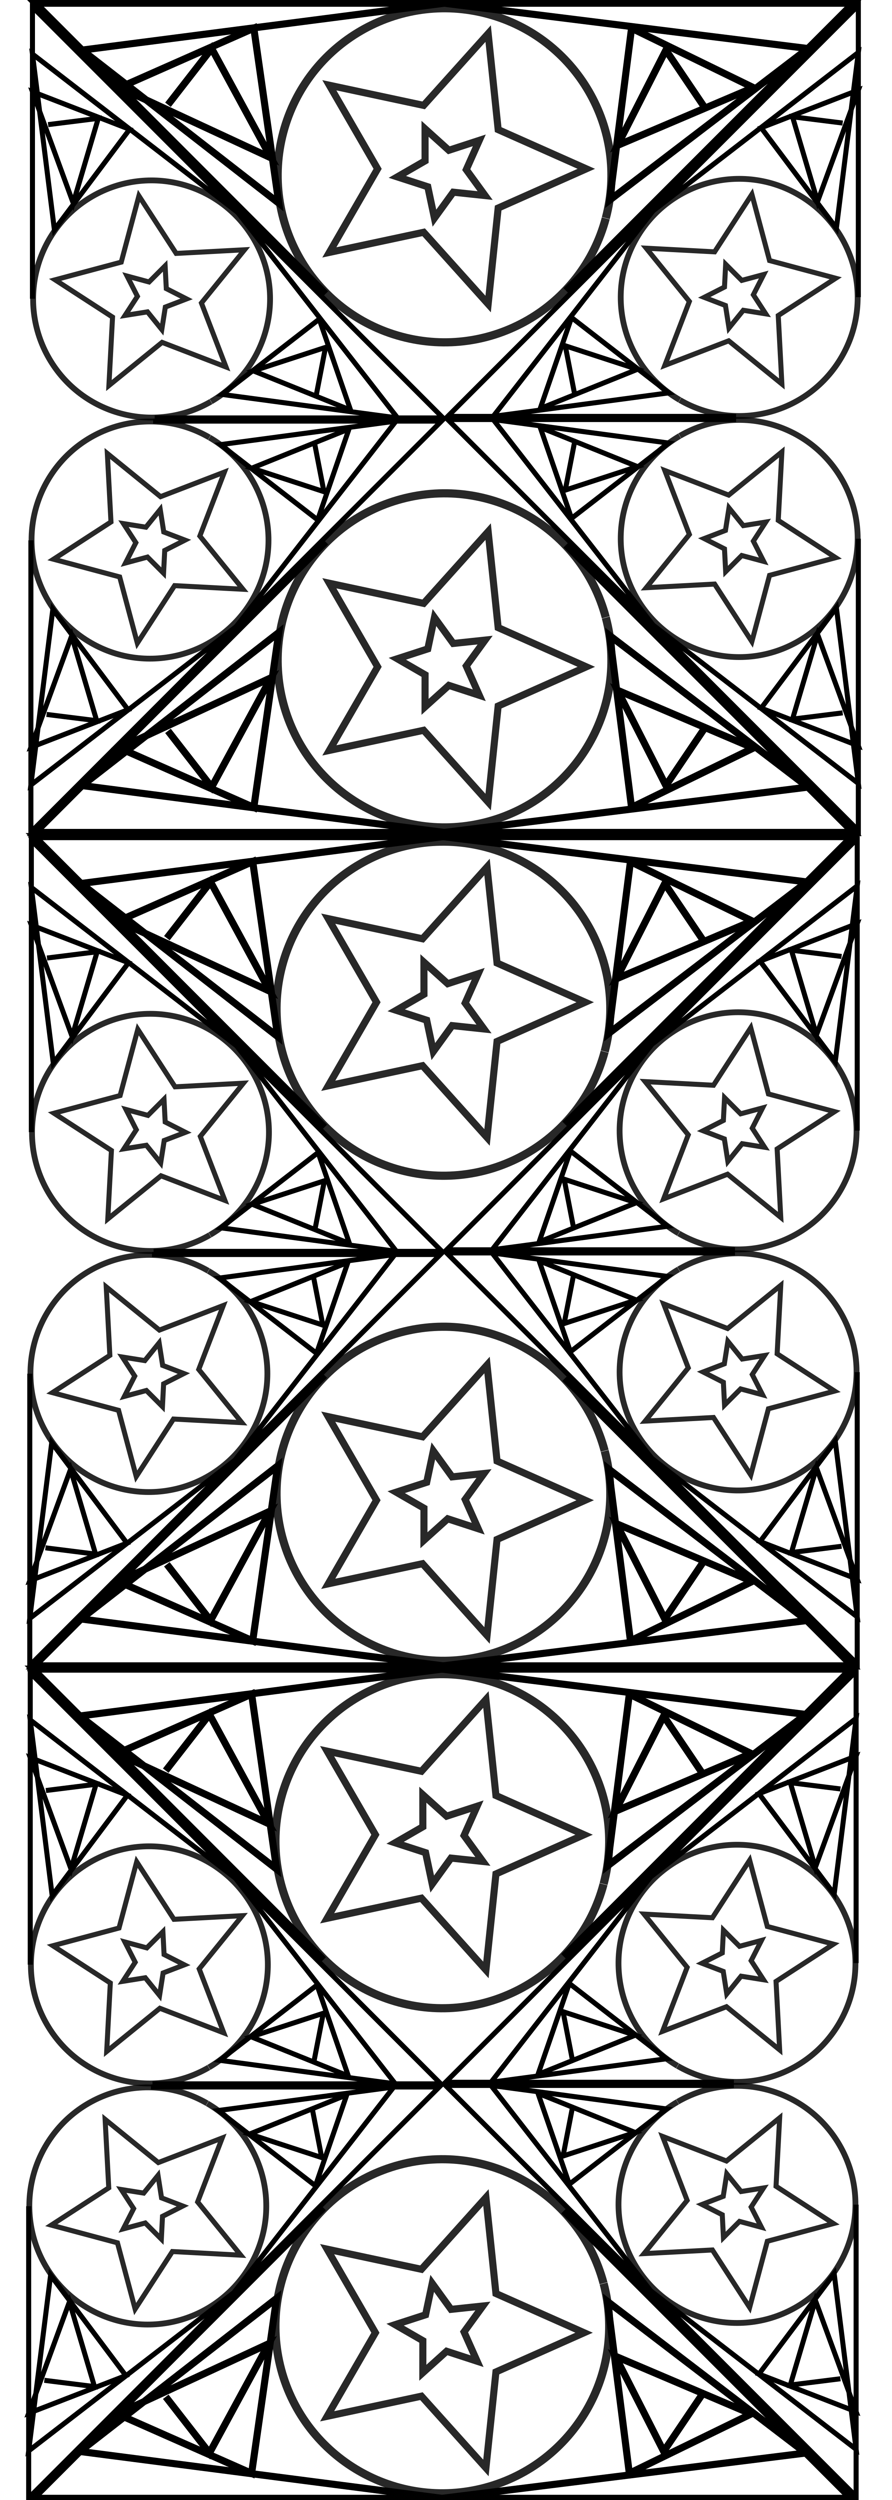 <?xml version="1.0" encoding="UTF-8" standalone="no"?>
<svg
   xmlns:dc="http://purl.org/dc/elements/1.1/"
   xmlns:cc="http://creativecommons.org/ns#"
   xmlns:rdf="http://www.w3.org/1999/02/22-rdf-syntax-ns#"
   xmlns:svg="http://www.w3.org/2000/svg"
   xmlns="http://www.w3.org/2000/svg"
   xmlns:sodipodi="http://sodipodi.sourceforge.net/DTD/sodipodi-0.dtd"
   xmlns:inkscape="http://www.inkscape.org/namespaces/inkscape"
   width="177.165"
   height="496.063"
   id="svg2997"
   version="1.1"
   inkscape:version="0.48.2 r9819"
   sodipodi:docname="tt.svg">
  <title
     id="title3022">Eggbot Op Art I</title>
  <sodipodi:namedview
     pagecolor="#ffffff"
     bordercolor="#666666"
     borderopacity="1"
     objecttolerance="10"
     gridtolerance="10"
     guidetolerance="10"
     inkscape:pageopacity="0"
     inkscape:pageshadow="2"
     inkscape:window-width="1920"
     inkscape:window-height="1056"
     id="namedview3001"
     showgrid="false"
     inkscape:showpageshadow="false"
     inkscape:zoom="1.6063873"
     inkscape:cx="172.14345"
     inkscape:cy="264.95509"
     inkscape:window-x="0"
     inkscape:window-y="24"
     inkscape:window-maximized="1"
     inkscape:current-layer="layer2"
     units="mm"
     inkscape:document-units="mm"
     showguides="true"
     inkscape:guide-bbox="true"
     inkscape:snap-object-midpoints="true"
     inkscape:snap-global="false">
    <sodipodi:guide
       orientation="-0.707,0.707"
       position="120.145,288.847"
       id="guide3024" />
    <sodipodi:guide
       orientation="0,1"
       position="-381.602,256.476"
       id="guide3026" />
    <sodipodi:guide
       orientation="1,0"
       position="88.397,533.495"
       id="guide3028" />
    <sodipodi:guide
       orientation="0.707,0.707"
       position="247.761,97.112"
       id="guide3030" />
    <sodipodi:guide
       orientation="1,0"
       position="6.848,406.502"
       id="guide3032" />
    <sodipodi:guide
       orientation="1,0"
       position="169.947,361.059"
       id="guide3034" />
    <sodipodi:guide
       orientation="-0.707,0.707"
       position="-56.649,192.98"
       id="guide3038" />
  </sodipodi:namedview>
  <defs
     id="defs3003" />
  <g
     inkscape:groupmode="layer"
     id="layer2"
     inkscape:label="2 - drawing"
     transform="translate(0,-303.937)"
     style="display:inline">
    <g
       id="g3903"
       transform="translate(-0.623,8.715)">
      <g
         id="g3836">
        <path
           sodipodi:type="arc"
           style="opacity:0.84;fill:none;stroke:#000000;stroke-width:0.999;stroke-miterlimit:4;stroke-opacity:1;stroke-dasharray:none"
           id="path3826"
           sodipodi:cx="27.235025"
           sodipodi:cy="219.19949"
           sodipodi:rx="20.387358"
           sodipodi:ry="20.387358"
           d="m 17.021,201.555 c 9.745,-5.641 22.217,-2.314 27.858,7.431 5.641,9.745 2.314,22.217 -7.431,27.858 -9.745,5.641 -22.217,2.314 -27.858,-7.431 C 3.956,219.68 7.268,207.223 16.992,201.572"
           transform="matrix(-1.154,0,0,-1.154,61.939,772.874)"
           sodipodi:start="4.1876521"
           sodipodi:end="10.469176"
           sodipodi:open="true" />
        <path
           style="fill:none;stroke:#000000;stroke-width:1px;stroke-linecap:butt;stroke-linejoin:miter;stroke-opacity:1"
           d="m 6.848,215.931 0,-57.894 40.775,40.775 -40.775,-31.437 4.358,34.861 14.94,-19.92 -19.298,-7.47 8.093,22.099 4.98,-16.808 -9.96,1.245"
           id="path3828"
           inkscape:connector-curvature="0"
           transform="translate(0,303.937)"
           sodipodi:nodetypes="cccccccccc" />
        <path
           style="fill:none;stroke:#000000;stroke-width:1px;stroke-linecap:butt;stroke-linejoin:miter;stroke-opacity:1"
           d="m 31.126,239.587 57.271,0 -40.775,-40.775 31.748,40.775 -34.861,-4.669 19.298,-14.94 6.225,18.053 -19.298,-7.781 14.318,-4.669 -1.868,9.649"
           id="path3830"
           inkscape:connector-curvature="0"
           transform="translate(0,303.937)" />
        <path
           sodipodi:type="star"
           style="opacity:0.84;fill:none;stroke:#000000;stroke-width:0.999;stroke-miterlimit:4;stroke-opacity:1;stroke-dasharray:none"
           id="path3832"
           sodipodi:sides="5"
           sodipodi:cx="31.125744"
           sodipodi:cy="215.30878"
           sodipodi:r1="20.029604"
           sodipodi:r2="9.3963194"
           sodipodi:arg1="0.78539816"
           sodipodi:arg2="1.4137167"
           inkscape:flatsided="false"
           inkscape:rounded="0"
           inkscape:randomized="0"
           d="m 45.289,229.472 -12.693,-4.882 -10.563,8.566 0.721,-13.581 -11.411,-7.399 13.139,-3.511 3.511,-13.139 7.399,11.411 13.581,-0.721 -8.566,10.563 z"
           transform="translate(0,303.937)"
           inkscape:transform-center-x="0.96824924"
           inkscape:transform-center-y="-0.96824924" />
        <path
           sodipodi:type="star"
           style="opacity:0.84;fill:none;stroke:#000000;stroke-width:0.999;stroke-miterlimit:4;stroke-opacity:1;stroke-dasharray:none"
           id="path3834"
           sodipodi:sides="5"
           sodipodi:cx="30.814487"
           sodipodi:cy="215.62003"
           sodipodi:r1="6.653924"
           sodipodi:r2="3.1214995"
           sodipodi:arg1="1.3089969"
           sodipodi:arg2="1.9373155"
           inkscape:flatsided="false"
           inkscape:rounded="0"
           inkscape:randomized="0"
           d="m 32.537,222.047 -2.841,-3.513 -4.462,0.71 2.463,-3.787 -2.054,-4.024 4.363,1.172 3.192,-3.197 0.233,4.512 4.027,2.048 -4.219,1.616 z"
           transform="translate(0,303.937)"
           inkscape:transform-center-x="-0.53217741"
           inkscape:transform-center-y="0.10761192" />
      </g>
      <g
         transform="matrix(-1,0,0,1,177.728,-0.311)"
         id="g3843">
        <path
           sodipodi:open="true"
           sodipodi:end="10.469176"
           sodipodi:start="4.1876521"
           transform="matrix(-1.154,0,0,-1.154,61.939,772.874)"
           d="m 17.021,201.555 c 9.745,-5.641 22.217,-2.314 27.858,7.431 5.641,9.745 2.314,22.217 -7.431,27.858 -9.745,5.641 -22.217,2.314 -27.858,-7.431 C 3.956,219.68 7.268,207.223 16.992,201.572"
           sodipodi:ry="20.387358"
           sodipodi:rx="20.387358"
           sodipodi:cy="219.19949"
           sodipodi:cx="27.235025"
           id="path3845"
           style="opacity:0.84;fill:none;stroke:#000000;stroke-width:0.999;stroke-miterlimit:4;stroke-opacity:1;stroke-dasharray:none"
           sodipodi:type="arc" />
        <path
           sodipodi:nodetypes="cccccccccc"
           transform="translate(0,303.937)"
           inkscape:connector-curvature="0"
           id="path3847"
           d="m 6.848,215.931 0,-57.894 40.775,40.775 -40.775,-31.437 4.358,34.861 14.94,-19.92 -19.298,-7.47 8.093,22.099 4.98,-16.808 -9.96,1.245"
           style="fill:none;stroke:#000000;stroke-width:1px;stroke-linecap:butt;stroke-linejoin:miter;stroke-opacity:1" />
        <path
           transform="translate(0,303.937)"
           inkscape:connector-curvature="0"
           id="path3849"
           d="m 31.126,239.587 57.271,0 -40.775,-40.775 31.748,40.775 -34.861,-4.669 19.298,-14.94 6.225,18.053 -19.298,-7.781 14.318,-4.669 -1.868,9.649"
           style="fill:none;stroke:#000000;stroke-width:1px;stroke-linecap:butt;stroke-linejoin:miter;stroke-opacity:1" />
        <path
           inkscape:transform-center-y="-0.96824924"
           inkscape:transform-center-x="0.96824924"
           transform="translate(0,303.937)"
           d="m 45.289,229.472 -12.693,-4.882 -10.563,8.566 0.721,-13.581 -11.411,-7.399 13.139,-3.511 3.511,-13.139 7.399,11.411 13.581,-0.721 -8.566,10.563 z"
           inkscape:randomized="0"
           inkscape:rounded="0"
           inkscape:flatsided="false"
           sodipodi:arg2="1.4137167"
           sodipodi:arg1="0.78539816"
           sodipodi:r2="9.3963194"
           sodipodi:r1="20.029604"
           sodipodi:cy="215.30878"
           sodipodi:cx="31.125744"
           sodipodi:sides="5"
           id="path3851"
           style="opacity:0.84;fill:none;stroke:#000000;stroke-width:0.999;stroke-miterlimit:4;stroke-opacity:1;stroke-dasharray:none"
           sodipodi:type="star" />
        <path
           inkscape:transform-center-y="0.10761192"
           inkscape:transform-center-x="-0.53217741"
           transform="translate(0,303.937)"
           d="m 32.537,222.047 -2.841,-3.513 -4.462,0.71 2.463,-3.787 -2.054,-4.024 4.363,1.172 3.192,-3.197 0.233,4.512 4.027,2.048 -4.219,1.616 z"
           inkscape:randomized="0"
           inkscape:rounded="0"
           inkscape:flatsided="false"
           sodipodi:arg2="1.9373155"
           sodipodi:arg1="1.3089969"
           sodipodi:r2="3.1214995"
           sodipodi:r1="6.653924"
           sodipodi:cy="215.62003"
           sodipodi:cx="30.814487"
           sodipodi:sides="5"
           id="path3853"
           style="opacity:0.84;fill:none;stroke:#000000;stroke-width:0.999;stroke-miterlimit:4;stroke-opacity:1;stroke-dasharray:none"
           sodipodi:type="star" />
      </g>
      <g
         transform="matrix(1,0,0,-1,-0.311,1087.67)"
         id="g3855">
        <path
           sodipodi:open="true"
           sodipodi:end="10.469176"
           sodipodi:start="4.1876521"
           transform="matrix(-1.154,0,0,-1.154,61.939,772.874)"
           d="m 17.021,201.555 c 9.745,-5.641 22.217,-2.314 27.858,7.431 5.641,9.745 2.314,22.217 -7.431,27.858 -9.745,5.641 -22.217,2.314 -27.858,-7.431 C 3.956,219.68 7.268,207.223 16.992,201.572"
           sodipodi:ry="20.387358"
           sodipodi:rx="20.387358"
           sodipodi:cy="219.19949"
           sodipodi:cx="27.235025"
           id="path3857"
           style="opacity:0.84;fill:none;stroke:#000000;stroke-width:0.999;stroke-miterlimit:4;stroke-opacity:1;stroke-dasharray:none"
           sodipodi:type="arc" />
        <path
           sodipodi:nodetypes="cccccccccc"
           transform="translate(0,303.937)"
           inkscape:connector-curvature="0"
           id="path3859"
           d="m 6.848,215.931 0,-57.894 40.775,40.775 -40.775,-31.437 4.358,34.861 14.94,-19.92 -19.298,-7.47 8.093,22.099 4.98,-16.808 -9.96,1.245"
           style="fill:none;stroke:#000000;stroke-width:1px;stroke-linecap:butt;stroke-linejoin:miter;stroke-opacity:1" />
        <path
           transform="translate(0,303.937)"
           inkscape:connector-curvature="0"
           id="path3861"
           d="m 31.126,239.587 57.271,0 -40.775,-40.775 31.748,40.775 -34.861,-4.669 19.298,-14.94 6.225,18.053 -19.298,-7.781 14.318,-4.669 -1.868,9.649"
           style="fill:none;stroke:#000000;stroke-width:1px;stroke-linecap:butt;stroke-linejoin:miter;stroke-opacity:1" />
        <path
           inkscape:transform-center-y="-0.96824924"
           inkscape:transform-center-x="0.96824924"
           transform="translate(0,303.937)"
           d="m 45.289,229.472 -12.693,-4.882 -10.563,8.566 0.721,-13.581 -11.411,-7.399 13.139,-3.511 3.511,-13.139 7.399,11.411 13.581,-0.721 -8.566,10.563 z"
           inkscape:randomized="0"
           inkscape:rounded="0"
           inkscape:flatsided="false"
           sodipodi:arg2="1.4137167"
           sodipodi:arg1="0.78539816"
           sodipodi:r2="9.3963194"
           sodipodi:r1="20.029604"
           sodipodi:cy="215.30878"
           sodipodi:cx="31.125744"
           sodipodi:sides="5"
           id="path3863"
           style="opacity:0.84;fill:none;stroke:#000000;stroke-width:0.999;stroke-miterlimit:4;stroke-opacity:1;stroke-dasharray:none"
           sodipodi:type="star" />
        <path
           inkscape:transform-center-y="0.10761192"
           inkscape:transform-center-x="-0.53217741"
           transform="translate(0,303.937)"
           d="m 32.537,222.047 -2.841,-3.513 -4.462,0.71 2.463,-3.787 -2.054,-4.024 4.363,1.172 3.192,-3.197 0.233,4.512 4.027,2.048 -4.219,1.616 z"
           inkscape:randomized="0"
           inkscape:rounded="0"
           inkscape:flatsided="false"
           sodipodi:arg2="1.9373155"
           sodipodi:arg1="1.3089969"
           sodipodi:r2="3.1214995"
           sodipodi:r1="6.653924"
           sodipodi:cy="215.62003"
           sodipodi:cx="30.814487"
           sodipodi:sides="5"
           id="path3865"
           style="opacity:0.84;fill:none;stroke:#000000;stroke-width:0.999;stroke-miterlimit:4;stroke-opacity:1;stroke-dasharray:none"
           sodipodi:type="star" />
      </g>
      <g
         id="g3867"
         transform="matrix(-1,0,0,-1,177.728,1087.359)">
        <path
           sodipodi:type="arc"
           style="opacity:0.84;fill:none;stroke:#000000;stroke-width:0.999;stroke-miterlimit:4;stroke-opacity:1;stroke-dasharray:none"
           id="path3869"
           sodipodi:cx="27.235025"
           sodipodi:cy="219.19949"
           sodipodi:rx="20.387358"
           sodipodi:ry="20.387358"
           d="m 17.021,201.555 c 9.745,-5.641 22.217,-2.314 27.858,7.431 5.641,9.745 2.314,22.217 -7.431,27.858 -9.745,5.641 -22.217,2.314 -27.858,-7.431 C 3.956,219.68 7.268,207.223 16.992,201.572"
           transform="matrix(-1.154,0,0,-1.154,61.939,772.874)"
           sodipodi:start="4.1876521"
           sodipodi:end="10.469176"
           sodipodi:open="true" />
        <path
           style="fill:none;stroke:#000000;stroke-width:1px;stroke-linecap:butt;stroke-linejoin:miter;stroke-opacity:1"
           d="m 6.848,215.931 0,-57.894 40.775,40.775 -40.775,-31.437 4.358,34.861 14.94,-19.92 -19.298,-7.47 8.093,22.099 4.98,-16.808 -9.96,1.245"
           id="path3871"
           inkscape:connector-curvature="0"
           transform="translate(0,303.937)"
           sodipodi:nodetypes="cccccccccc" />
        <path
           style="fill:none;stroke:#000000;stroke-width:1px;stroke-linecap:butt;stroke-linejoin:miter;stroke-opacity:1"
           d="m 31.126,239.587 57.271,0 -40.775,-40.775 31.748,40.775 -34.861,-4.669 19.298,-14.94 6.225,18.053 -19.298,-7.781 14.318,-4.669 -1.868,9.649"
           id="path3873"
           inkscape:connector-curvature="0"
           transform="translate(0,303.937)" />
        <path
           sodipodi:type="star"
           style="opacity:0.84;fill:none;stroke:#000000;stroke-width:0.999;stroke-miterlimit:4;stroke-opacity:1;stroke-dasharray:none"
           id="path3875"
           sodipodi:sides="5"
           sodipodi:cx="31.125744"
           sodipodi:cy="215.30878"
           sodipodi:r1="20.029604"
           sodipodi:r2="9.3963194"
           sodipodi:arg1="0.78539816"
           sodipodi:arg2="1.4137167"
           inkscape:flatsided="false"
           inkscape:rounded="0"
           inkscape:randomized="0"
           d="m 45.289,229.472 -12.693,-4.882 -10.563,8.566 0.721,-13.581 -11.411,-7.399 13.139,-3.511 3.511,-13.139 7.399,11.411 13.581,-0.721 -8.566,10.563 z"
           transform="translate(0,303.937)"
           inkscape:transform-center-x="0.96824924"
           inkscape:transform-center-y="-0.96824924" />
        <path
           sodipodi:type="star"
           style="opacity:0.84;fill:none;stroke:#000000;stroke-width:0.999;stroke-miterlimit:4;stroke-opacity:1;stroke-dasharray:none"
           id="path3877"
           sodipodi:sides="5"
           sodipodi:cx="30.814487"
           sodipodi:cy="215.62003"
           sodipodi:r1="6.653924"
           sodipodi:r2="3.1214995"
           sodipodi:arg1="1.3089969"
           sodipodi:arg2="1.9373155"
           inkscape:flatsided="false"
           inkscape:rounded="0"
           inkscape:randomized="0"
           d="m 32.537,222.047 -2.841,-3.513 -4.462,0.71 2.463,-3.787 -2.054,-4.024 4.363,1.172 3.192,-3.197 0.233,4.512 4.027,2.048 -4.219,1.616 z"
           transform="translate(0,303.937)"
           inkscape:transform-center-x="-0.53217741"
           inkscape:transform-center-y="0.10761192" />
      </g>
      <g
         transform="matrix(0.996,-0.996,0.996,0.996,-459.533,7.923)"
         id="g3879">
        <path
           sodipodi:open="true"
           sodipodi:end="10.469176"
           sodipodi:start="4.1876521"
           transform="matrix(-1.154,0,0,-1.154,61.939,772.874)"
           d="m 17.021,201.555 c 9.745,-5.641 22.217,-2.314 27.858,7.431 5.641,9.745 2.314,22.217 -7.431,27.858 -9.745,5.641 -22.217,2.314 -27.858,-7.431 C 3.956,219.68 7.268,207.223 16.992,201.572"
           sodipodi:ry="20.387358"
           sodipodi:rx="20.387358"
           sodipodi:cy="219.19949"
           sodipodi:cx="27.235025"
           id="path3881"
           style="opacity:0.84;fill:none;stroke:#000000;stroke-width:0.999;stroke-miterlimit:4;stroke-opacity:1;stroke-dasharray:none"
           sodipodi:type="arc" />
        <path
           sodipodi:nodetypes="cccccccccc"
           transform="translate(0,303.937)"
           inkscape:connector-curvature="0"
           id="path3883"
           d="m 6.848,215.931 0,-57.894 40.775,40.775 -40.775,-31.437 4.358,34.861 14.94,-19.92 -19.298,-7.47 8.093,22.099 4.98,-16.808 -9.96,1.245"
           style="fill:none;stroke:#000000;stroke-width:1px;stroke-linecap:butt;stroke-linejoin:miter;stroke-opacity:1" />
        <path
           transform="translate(0,303.937)"
           inkscape:connector-curvature="0"
           id="path3885"
           d="m 31.126,239.587 57.271,0 -40.775,-40.775 31.748,40.775 -34.861,-4.669 19.298,-14.94 6.225,18.053 -19.298,-7.781 14.318,-4.669 -1.868,9.649"
           style="fill:none;stroke:#000000;stroke-width:1px;stroke-linecap:butt;stroke-linejoin:miter;stroke-opacity:1" />
        <path
           inkscape:transform-center-y="-0.96824924"
           inkscape:transform-center-x="0.96824924"
           transform="translate(0,303.937)"
           d="m 45.289,229.472 -12.693,-4.882 -10.563,8.566 0.721,-13.581 -11.411,-7.399 13.139,-3.511 3.511,-13.139 7.399,11.411 13.581,-0.721 -8.566,10.563 z"
           inkscape:randomized="0"
           inkscape:rounded="0"
           inkscape:flatsided="false"
           sodipodi:arg2="1.4137167"
           sodipodi:arg1="0.78539816"
           sodipodi:r2="9.3963194"
           sodipodi:r1="20.029604"
           sodipodi:cy="215.30878"
           sodipodi:cx="31.125744"
           sodipodi:sides="5"
           id="path3887"
           style="opacity:0.84;fill:none;stroke:#000000;stroke-width:0.999;stroke-miterlimit:4;stroke-opacity:1;stroke-dasharray:none"
           sodipodi:type="star" />
        <path
           inkscape:transform-center-y="0.10761192"
           inkscape:transform-center-x="-0.53217741"
           transform="translate(0,303.937)"
           d="m 32.537,222.047 -2.841,-3.513 -4.462,0.71 2.463,-3.787 -2.054,-4.024 4.363,1.172 3.192,-3.197 0.233,4.512 4.027,2.048 -4.219,1.616 z"
           inkscape:randomized="0"
           inkscape:rounded="0"
           inkscape:flatsided="false"
           sodipodi:arg2="1.9373155"
           sodipodi:arg1="1.3089969"
           sodipodi:r2="3.1214995"
           sodipodi:r1="6.653924"
           sodipodi:cy="215.62003"
           sodipodi:cx="30.814487"
           sodipodi:sides="5"
           id="path3889"
           style="opacity:0.84;fill:none;stroke:#000000;stroke-width:0.999;stroke-miterlimit:4;stroke-opacity:1;stroke-dasharray:none"
           sodipodi:type="star" />
      </g>
      <g
         id="g3891"
         transform="matrix(0.996,0.996,0.996,-0.996,-459.533,1079.074)">
        <path
           sodipodi:type="arc"
           style="opacity:0.84;fill:none;stroke:#000000;stroke-width:0.999;stroke-miterlimit:4;stroke-opacity:1;stroke-dasharray:none"
           id="path3893"
           sodipodi:cx="27.235025"
           sodipodi:cy="219.19949"
           sodipodi:rx="20.387358"
           sodipodi:ry="20.387358"
           d="m 17.021,201.555 c 9.745,-5.641 22.217,-2.314 27.858,7.431 5.641,9.745 2.314,22.217 -7.431,27.858 -9.745,5.641 -22.217,2.314 -27.858,-7.431 C 3.956,219.68 7.268,207.223 16.992,201.572"
           transform="matrix(-1.154,0,0,-1.154,61.939,772.874)"
           sodipodi:start="4.1876521"
           sodipodi:end="10.469176"
           sodipodi:open="true" />
        <path
           style="fill:none;stroke:#000000;stroke-width:1px;stroke-linecap:butt;stroke-linejoin:miter;stroke-opacity:1"
           d="m 6.848,215.931 0,-57.894 40.775,40.775 -40.775,-31.437 4.358,34.861 14.94,-19.92 -19.298,-7.47 8.093,22.099 4.98,-16.808 -9.96,1.245"
           id="path3895"
           inkscape:connector-curvature="0"
           transform="translate(0,303.937)"
           sodipodi:nodetypes="cccccccccc" />
        <path
           style="fill:none;stroke:#000000;stroke-width:1px;stroke-linecap:butt;stroke-linejoin:miter;stroke-opacity:1"
           d="m 31.126,239.587 57.271,0 -40.775,-40.775 31.748,40.775 -34.861,-4.669 19.298,-14.94 6.225,18.053 -19.298,-7.781 14.318,-4.669 -1.868,9.649"
           id="path3897"
           inkscape:connector-curvature="0"
           transform="translate(0,303.937)" />
        <path
           sodipodi:type="star"
           style="opacity:0.84;fill:none;stroke:#000000;stroke-width:0.999;stroke-miterlimit:4;stroke-opacity:1;stroke-dasharray:none"
           id="path3899"
           sodipodi:sides="5"
           sodipodi:cx="31.125744"
           sodipodi:cy="215.30878"
           sodipodi:r1="20.029604"
           sodipodi:r2="9.3963194"
           sodipodi:arg1="0.78539816"
           sodipodi:arg2="1.4137167"
           inkscape:flatsided="false"
           inkscape:rounded="0"
           inkscape:randomized="0"
           d="m 45.289,229.472 -12.693,-4.882 -10.563,8.566 0.721,-13.581 -11.411,-7.399 13.139,-3.511 3.511,-13.139 7.399,11.411 13.581,-0.721 -8.566,10.563 z"
           transform="translate(0,303.937)"
           inkscape:transform-center-x="0.96824924"
           inkscape:transform-center-y="-0.96824924" />
        <path
           sodipodi:type="star"
           style="opacity:0.84;fill:none;stroke:#000000;stroke-width:0.999;stroke-miterlimit:4;stroke-opacity:1;stroke-dasharray:none"
           id="path3901"
           sodipodi:sides="5"
           sodipodi:cx="30.814487"
           sodipodi:cy="215.62003"
           sodipodi:r1="6.653924"
           sodipodi:r2="3.1214995"
           sodipodi:arg1="1.3089969"
           sodipodi:arg2="1.9373155"
           inkscape:flatsided="false"
           inkscape:rounded="0"
           inkscape:randomized="0"
           d="m 32.537,222.047 -2.841,-3.513 -4.462,0.71 2.463,-3.787 -2.054,-4.024 4.363,1.172 3.192,-3.197 0.233,4.512 4.027,2.048 -4.219,1.616 z"
           transform="translate(0,303.937)"
           inkscape:transform-center-x="-0.53217741"
           inkscape:transform-center-y="0.10761192" />
      </g>
    </g>
    <g
       id="g3941"
       transform="translate(-0.402,-156.654)">
      <g
         id="g3943">
        <path
           sodipodi:open="true"
           sodipodi:end="10.469176"
           sodipodi:start="4.1876521"
           transform="matrix(-1.154,0,0,-1.154,61.939,772.874)"
           d="m 17.021,201.555 c 9.745,-5.641 22.217,-2.314 27.858,7.431 5.641,9.745 2.314,22.217 -7.431,27.858 -9.745,5.641 -22.217,2.314 -27.858,-7.431 C 3.956,219.68 7.268,207.223 16.992,201.572"
           sodipodi:ry="20.387358"
           sodipodi:rx="20.387358"
           sodipodi:cy="219.19949"
           sodipodi:cx="27.235025"
           id="path3945"
           style="opacity:0.84;fill:none;stroke:#000000;stroke-width:0.999;stroke-miterlimit:4;stroke-opacity:1;stroke-dasharray:none"
           sodipodi:type="arc" />
        <path
           sodipodi:nodetypes="cccccccccc"
           transform="translate(0,303.937)"
           inkscape:connector-curvature="0"
           id="path3947"
           d="m 6.848,215.931 0,-57.894 40.775,40.775 -40.775,-31.437 4.358,34.861 14.94,-19.92 -19.298,-7.47 8.093,22.099 4.98,-16.808 -9.96,1.245"
           style="fill:none;stroke:#000000;stroke-width:1px;stroke-linecap:butt;stroke-linejoin:miter;stroke-opacity:1" />
        <path
           transform="translate(0,303.937)"
           inkscape:connector-curvature="0"
           id="path3949"
           d="m 31.126,239.587 57.271,0 -40.775,-40.775 31.748,40.775 -34.861,-4.669 19.298,-14.94 6.225,18.053 -19.298,-7.781 14.318,-4.669 -1.868,9.649"
           style="fill:none;stroke:#000000;stroke-width:1px;stroke-linecap:butt;stroke-linejoin:miter;stroke-opacity:1" />
        <path
           inkscape:transform-center-y="-0.96824924"
           inkscape:transform-center-x="0.96824924"
           transform="translate(0,303.937)"
           d="m 45.289,229.472 -12.693,-4.882 -10.563,8.566 0.721,-13.581 -11.411,-7.399 13.139,-3.511 3.511,-13.139 7.399,11.411 13.581,-0.721 -8.566,10.563 z"
           inkscape:randomized="0"
           inkscape:rounded="0"
           inkscape:flatsided="false"
           sodipodi:arg2="1.4137167"
           sodipodi:arg1="0.78539816"
           sodipodi:r2="9.3963194"
           sodipodi:r1="20.029604"
           sodipodi:cy="215.30878"
           sodipodi:cx="31.125744"
           sodipodi:sides="5"
           id="path3951"
           style="opacity:0.84;fill:none;stroke:#000000;stroke-width:0.999;stroke-miterlimit:4;stroke-opacity:1;stroke-dasharray:none"
           sodipodi:type="star" />
        <path
           inkscape:transform-center-y="0.10761192"
           inkscape:transform-center-x="-0.53217741"
           transform="translate(0,303.937)"
           d="m 32.537,222.047 -2.841,-3.513 -4.462,0.71 2.463,-3.787 -2.054,-4.024 4.363,1.172 3.192,-3.197 0.233,4.512 4.027,2.048 -4.219,1.616 z"
           inkscape:randomized="0"
           inkscape:rounded="0"
           inkscape:flatsided="false"
           sodipodi:arg2="1.9373155"
           sodipodi:arg1="1.3089969"
           sodipodi:r2="3.1214995"
           sodipodi:r1="6.653924"
           sodipodi:cy="215.62003"
           sodipodi:cx="30.814487"
           sodipodi:sides="5"
           id="path3953"
           style="opacity:0.84;fill:none;stroke:#000000;stroke-width:0.999;stroke-miterlimit:4;stroke-opacity:1;stroke-dasharray:none"
           sodipodi:type="star" />
      </g>
      <g
         id="g3955"
         transform="matrix(-1,0,0,1,177.728,-0.311)">
        <path
           sodipodi:type="arc"
           style="opacity:0.84;fill:none;stroke:#000000;stroke-width:0.999;stroke-miterlimit:4;stroke-opacity:1;stroke-dasharray:none"
           id="path3957"
           sodipodi:cx="27.235025"
           sodipodi:cy="219.19949"
           sodipodi:rx="20.387358"
           sodipodi:ry="20.387358"
           d="m 17.021,201.555 c 9.745,-5.641 22.217,-2.314 27.858,7.431 5.641,9.745 2.314,22.217 -7.431,27.858 -9.745,5.641 -22.217,2.314 -27.858,-7.431 C 3.956,219.68 7.268,207.223 16.992,201.572"
           transform="matrix(-1.154,0,0,-1.154,61.939,772.874)"
           sodipodi:start="4.1876521"
           sodipodi:end="10.469176"
           sodipodi:open="true" />
        <path
           style="fill:none;stroke:#000000;stroke-width:1px;stroke-linecap:butt;stroke-linejoin:miter;stroke-opacity:1"
           d="m 6.848,215.931 0,-57.894 40.775,40.775 -40.775,-31.437 4.358,34.861 14.94,-19.92 -19.298,-7.47 8.093,22.099 4.98,-16.808 -9.96,1.245"
           id="path3959"
           inkscape:connector-curvature="0"
           transform="translate(0,303.937)"
           sodipodi:nodetypes="cccccccccc" />
        <path
           style="fill:none;stroke:#000000;stroke-width:1px;stroke-linecap:butt;stroke-linejoin:miter;stroke-opacity:1"
           d="m 31.126,239.587 57.271,0 -40.775,-40.775 31.748,40.775 -34.861,-4.669 19.298,-14.94 6.225,18.053 -19.298,-7.781 14.318,-4.669 -1.868,9.649"
           id="path3961"
           inkscape:connector-curvature="0"
           transform="translate(0,303.937)" />
        <path
           sodipodi:type="star"
           style="opacity:0.84;fill:none;stroke:#000000;stroke-width:0.999;stroke-miterlimit:4;stroke-opacity:1;stroke-dasharray:none"
           id="path3963"
           sodipodi:sides="5"
           sodipodi:cx="31.125744"
           sodipodi:cy="215.30878"
           sodipodi:r1="20.029604"
           sodipodi:r2="9.3963194"
           sodipodi:arg1="0.78539816"
           sodipodi:arg2="1.4137167"
           inkscape:flatsided="false"
           inkscape:rounded="0"
           inkscape:randomized="0"
           d="m 45.289,229.472 -12.693,-4.882 -10.563,8.566 0.721,-13.581 -11.411,-7.399 13.139,-3.511 3.511,-13.139 7.399,11.411 13.581,-0.721 -8.566,10.563 z"
           transform="translate(0,303.937)"
           inkscape:transform-center-x="0.96824924"
           inkscape:transform-center-y="-0.96824924" />
        <path
           sodipodi:type="star"
           style="opacity:0.84;fill:none;stroke:#000000;stroke-width:0.999;stroke-miterlimit:4;stroke-opacity:1;stroke-dasharray:none"
           id="path3965"
           sodipodi:sides="5"
           sodipodi:cx="30.814487"
           sodipodi:cy="215.62003"
           sodipodi:r1="6.653924"
           sodipodi:r2="3.1214995"
           sodipodi:arg1="1.3089969"
           sodipodi:arg2="1.9373155"
           inkscape:flatsided="false"
           inkscape:rounded="0"
           inkscape:randomized="0"
           d="m 32.537,222.047 -2.841,-3.513 -4.462,0.71 2.463,-3.787 -2.054,-4.024 4.363,1.172 3.192,-3.197 0.233,4.512 4.027,2.048 -4.219,1.616 z"
           transform="translate(0,303.937)"
           inkscape:transform-center-x="-0.53217741"
           inkscape:transform-center-y="0.10761192" />
      </g>
      <g
         id="g3967"
         transform="matrix(1,0,0,-1,-0.311,1087.67)">
        <path
           sodipodi:type="arc"
           style="opacity:0.84;fill:none;stroke:#000000;stroke-width:0.999;stroke-miterlimit:4;stroke-opacity:1;stroke-dasharray:none"
           id="path3969"
           sodipodi:cx="27.235025"
           sodipodi:cy="219.19949"
           sodipodi:rx="20.387358"
           sodipodi:ry="20.387358"
           d="m 17.021,201.555 c 9.745,-5.641 22.217,-2.314 27.858,7.431 5.641,9.745 2.314,22.217 -7.431,27.858 -9.745,5.641 -22.217,2.314 -27.858,-7.431 C 3.956,219.68 7.268,207.223 16.992,201.572"
           transform="matrix(-1.154,0,0,-1.154,61.939,772.874)"
           sodipodi:start="4.1876521"
           sodipodi:end="10.469176"
           sodipodi:open="true" />
        <path
           style="fill:none;stroke:#000000;stroke-width:1px;stroke-linecap:butt;stroke-linejoin:miter;stroke-opacity:1"
           d="m 6.848,215.931 0,-57.894 40.775,40.775 -40.775,-31.437 4.358,34.861 14.94,-19.92 -19.298,-7.47 8.093,22.099 4.98,-16.808 -9.96,1.245"
           id="path3971"
           inkscape:connector-curvature="0"
           transform="translate(0,303.937)"
           sodipodi:nodetypes="cccccccccc" />
        <path
           style="fill:none;stroke:#000000;stroke-width:1px;stroke-linecap:butt;stroke-linejoin:miter;stroke-opacity:1"
           d="m 31.126,239.587 57.271,0 -40.775,-40.775 31.748,40.775 -34.861,-4.669 19.298,-14.94 6.225,18.053 -19.298,-7.781 14.318,-4.669 -1.868,9.649"
           id="path3973"
           inkscape:connector-curvature="0"
           transform="translate(0,303.937)" />
        <path
           sodipodi:type="star"
           style="opacity:0.84;fill:none;stroke:#000000;stroke-width:0.999;stroke-miterlimit:4;stroke-opacity:1;stroke-dasharray:none"
           id="path3975"
           sodipodi:sides="5"
           sodipodi:cx="31.125744"
           sodipodi:cy="215.30878"
           sodipodi:r1="20.029604"
           sodipodi:r2="9.3963194"
           sodipodi:arg1="0.78539816"
           sodipodi:arg2="1.4137167"
           inkscape:flatsided="false"
           inkscape:rounded="0"
           inkscape:randomized="0"
           d="m 45.289,229.472 -12.693,-4.882 -10.563,8.566 0.721,-13.581 -11.411,-7.399 13.139,-3.511 3.511,-13.139 7.399,11.411 13.581,-0.721 -8.566,10.563 z"
           transform="translate(0,303.937)"
           inkscape:transform-center-x="0.96824924"
           inkscape:transform-center-y="-0.96824924" />
        <path
           sodipodi:type="star"
           style="opacity:0.84;fill:none;stroke:#000000;stroke-width:0.999;stroke-miterlimit:4;stroke-opacity:1;stroke-dasharray:none"
           id="path3977"
           sodipodi:sides="5"
           sodipodi:cx="30.814487"
           sodipodi:cy="215.62003"
           sodipodi:r1="6.653924"
           sodipodi:r2="3.1214995"
           sodipodi:arg1="1.3089969"
           sodipodi:arg2="1.9373155"
           inkscape:flatsided="false"
           inkscape:rounded="0"
           inkscape:randomized="0"
           d="m 32.537,222.047 -2.841,-3.513 -4.462,0.71 2.463,-3.787 -2.054,-4.024 4.363,1.172 3.192,-3.197 0.233,4.512 4.027,2.048 -4.219,1.616 z"
           transform="translate(0,303.937)"
           inkscape:transform-center-x="-0.53217741"
           inkscape:transform-center-y="0.10761192" />
      </g>
      <g
         transform="matrix(-1,0,0,-1,177.728,1087.359)"
         id="g3979">
        <path
           sodipodi:open="true"
           sodipodi:end="10.469176"
           sodipodi:start="4.1876521"
           transform="matrix(-1.154,0,0,-1.154,61.939,772.874)"
           d="m 17.021,201.555 c 9.745,-5.641 22.217,-2.314 27.858,7.431 5.641,9.745 2.314,22.217 -7.431,27.858 -9.745,5.641 -22.217,2.314 -27.858,-7.431 C 3.956,219.68 7.268,207.223 16.992,201.572"
           sodipodi:ry="20.387358"
           sodipodi:rx="20.387358"
           sodipodi:cy="219.19949"
           sodipodi:cx="27.235025"
           id="path3981"
           style="opacity:0.84;fill:none;stroke:#000000;stroke-width:0.999;stroke-miterlimit:4;stroke-opacity:1;stroke-dasharray:none"
           sodipodi:type="arc" />
        <path
           sodipodi:nodetypes="cccccccccc"
           transform="translate(0,303.937)"
           inkscape:connector-curvature="0"
           id="path3983"
           d="m 6.848,215.931 0,-57.894 40.775,40.775 -40.775,-31.437 4.358,34.861 14.94,-19.92 -19.298,-7.47 8.093,22.099 4.98,-16.808 -9.96,1.245"
           style="fill:none;stroke:#000000;stroke-width:1px;stroke-linecap:butt;stroke-linejoin:miter;stroke-opacity:1" />
        <path
           transform="translate(0,303.937)"
           inkscape:connector-curvature="0"
           id="path3985"
           d="m 31.126,239.587 57.271,0 -40.775,-40.775 31.748,40.775 -34.861,-4.669 19.298,-14.94 6.225,18.053 -19.298,-7.781 14.318,-4.669 -1.868,9.649"
           style="fill:none;stroke:#000000;stroke-width:1px;stroke-linecap:butt;stroke-linejoin:miter;stroke-opacity:1" />
        <path
           inkscape:transform-center-y="-0.96824924"
           inkscape:transform-center-x="0.96824924"
           transform="translate(0,303.937)"
           d="m 45.289,229.472 -12.693,-4.882 -10.563,8.566 0.721,-13.581 -11.411,-7.399 13.139,-3.511 3.511,-13.139 7.399,11.411 13.581,-0.721 -8.566,10.563 z"
           inkscape:randomized="0"
           inkscape:rounded="0"
           inkscape:flatsided="false"
           sodipodi:arg2="1.4137167"
           sodipodi:arg1="0.78539816"
           sodipodi:r2="9.3963194"
           sodipodi:r1="20.029604"
           sodipodi:cy="215.30878"
           sodipodi:cx="31.125744"
           sodipodi:sides="5"
           id="path3987"
           style="opacity:0.84;fill:none;stroke:#000000;stroke-width:0.999;stroke-miterlimit:4;stroke-opacity:1;stroke-dasharray:none"
           sodipodi:type="star" />
        <path
           inkscape:transform-center-y="0.10761192"
           inkscape:transform-center-x="-0.53217741"
           transform="translate(0,303.937)"
           d="m 32.537,222.047 -2.841,-3.513 -4.462,0.71 2.463,-3.787 -2.054,-4.024 4.363,1.172 3.192,-3.197 0.233,4.512 4.027,2.048 -4.219,1.616 z"
           inkscape:randomized="0"
           inkscape:rounded="0"
           inkscape:flatsided="false"
           sodipodi:arg2="1.9373155"
           sodipodi:arg1="1.3089969"
           sodipodi:r2="3.1214995"
           sodipodi:r1="6.653924"
           sodipodi:cy="215.62003"
           sodipodi:cx="30.814487"
           sodipodi:sides="5"
           id="path3989"
           style="opacity:0.84;fill:none;stroke:#000000;stroke-width:0.999;stroke-miterlimit:4;stroke-opacity:1;stroke-dasharray:none"
           sodipodi:type="star" />
      </g>
      <g
         id="g3991"
         transform="matrix(0.996,-0.996,0.996,0.996,-459.533,7.923)">
        <path
           sodipodi:type="arc"
           style="opacity:0.84;fill:none;stroke:#000000;stroke-width:0.999;stroke-miterlimit:4;stroke-opacity:1;stroke-dasharray:none"
           id="path3993"
           sodipodi:cx="27.235025"
           sodipodi:cy="219.19949"
           sodipodi:rx="20.387358"
           sodipodi:ry="20.387358"
           d="m 17.021,201.555 c 9.745,-5.641 22.217,-2.314 27.858,7.431 5.641,9.745 2.314,22.217 -7.431,27.858 -9.745,5.641 -22.217,2.314 -27.858,-7.431 C 3.956,219.68 7.268,207.223 16.992,201.572"
           transform="matrix(-1.154,0,0,-1.154,61.939,772.874)"
           sodipodi:start="4.1876521"
           sodipodi:end="10.469176"
           sodipodi:open="true" />
        <path
           style="fill:none;stroke:#000000;stroke-width:1px;stroke-linecap:butt;stroke-linejoin:miter;stroke-opacity:1"
           d="m 6.848,215.931 0,-57.894 40.775,40.775 -40.775,-31.437 4.358,34.861 14.94,-19.92 -19.298,-7.47 8.093,22.099 4.98,-16.808 -9.96,1.245"
           id="path3995"
           inkscape:connector-curvature="0"
           transform="translate(0,303.937)"
           sodipodi:nodetypes="cccccccccc" />
        <path
           style="fill:none;stroke:#000000;stroke-width:1px;stroke-linecap:butt;stroke-linejoin:miter;stroke-opacity:1"
           d="m 31.126,239.587 57.271,0 -40.775,-40.775 31.748,40.775 -34.861,-4.669 19.298,-14.94 6.225,18.053 -19.298,-7.781 14.318,-4.669 -1.868,9.649"
           id="path3997"
           inkscape:connector-curvature="0"
           transform="translate(0,303.937)" />
        <path
           sodipodi:type="star"
           style="opacity:0.84;fill:none;stroke:#000000;stroke-width:0.999;stroke-miterlimit:4;stroke-opacity:1;stroke-dasharray:none"
           id="path3999"
           sodipodi:sides="5"
           sodipodi:cx="31.125744"
           sodipodi:cy="215.30878"
           sodipodi:r1="20.029604"
           sodipodi:r2="9.3963194"
           sodipodi:arg1="0.78539816"
           sodipodi:arg2="1.4137167"
           inkscape:flatsided="false"
           inkscape:rounded="0"
           inkscape:randomized="0"
           d="m 45.289,229.472 -12.693,-4.882 -10.563,8.566 0.721,-13.581 -11.411,-7.399 13.139,-3.511 3.511,-13.139 7.399,11.411 13.581,-0.721 -8.566,10.563 z"
           transform="translate(0,303.937)"
           inkscape:transform-center-x="0.96824924"
           inkscape:transform-center-y="-0.96824924" />
        <path
           sodipodi:type="star"
           style="opacity:0.84;fill:none;stroke:#000000;stroke-width:0.999;stroke-miterlimit:4;stroke-opacity:1;stroke-dasharray:none"
           id="path4001"
           sodipodi:sides="5"
           sodipodi:cx="30.814487"
           sodipodi:cy="215.62003"
           sodipodi:r1="6.653924"
           sodipodi:r2="3.1214995"
           sodipodi:arg1="1.3089969"
           sodipodi:arg2="1.9373155"
           inkscape:flatsided="false"
           inkscape:rounded="0"
           inkscape:randomized="0"
           d="m 32.537,222.047 -2.841,-3.513 -4.462,0.71 2.463,-3.787 -2.054,-4.024 4.363,1.172 3.192,-3.197 0.233,4.512 4.027,2.048 -4.219,1.616 z"
           transform="translate(0,303.937)"
           inkscape:transform-center-x="-0.53217741"
           inkscape:transform-center-y="0.10761192" />
      </g>
      <g
         transform="matrix(0.996,0.996,0.996,-0.996,-459.533,1079.074)"
         id="g4003">
        <path
           sodipodi:open="true"
           sodipodi:end="10.469176"
           sodipodi:start="4.1876521"
           transform="matrix(-1.154,0,0,-1.154,61.939,772.874)"
           d="m 17.021,201.555 c 9.745,-5.641 22.217,-2.314 27.858,7.431 5.641,9.745 2.314,22.217 -7.431,27.858 -9.745,5.641 -22.217,2.314 -27.858,-7.431 C 3.956,219.68 7.268,207.223 16.992,201.572"
           sodipodi:ry="20.387358"
           sodipodi:rx="20.387358"
           sodipodi:cy="219.19949"
           sodipodi:cx="27.235025"
           id="path4005"
           style="opacity:0.84;fill:none;stroke:#000000;stroke-width:0.999;stroke-miterlimit:4;stroke-opacity:1;stroke-dasharray:none"
           sodipodi:type="arc" />
        <path
           sodipodi:nodetypes="cccccccccc"
           transform="translate(0,303.937)"
           inkscape:connector-curvature="0"
           id="path4007"
           d="m 6.848,215.931 0,-57.894 40.775,40.775 -40.775,-31.437 4.358,34.861 14.94,-19.92 -19.298,-7.47 8.093,22.099 4.98,-16.808 -9.96,1.245"
           style="fill:none;stroke:#000000;stroke-width:1px;stroke-linecap:butt;stroke-linejoin:miter;stroke-opacity:1" />
        <path
           transform="translate(0,303.937)"
           inkscape:connector-curvature="0"
           id="path4009"
           d="m 31.126,239.587 57.271,0 -40.775,-40.775 31.748,40.775 -34.861,-4.669 19.298,-14.94 6.225,18.053 -19.298,-7.781 14.318,-4.669 -1.868,9.649"
           style="fill:none;stroke:#000000;stroke-width:1px;stroke-linecap:butt;stroke-linejoin:miter;stroke-opacity:1" />
        <path
           inkscape:transform-center-y="-0.96824924"
           inkscape:transform-center-x="0.96824924"
           transform="translate(0,303.937)"
           d="m 45.289,229.472 -12.693,-4.882 -10.563,8.566 0.721,-13.581 -11.411,-7.399 13.139,-3.511 3.511,-13.139 7.399,11.411 13.581,-0.721 -8.566,10.563 z"
           inkscape:randomized="0"
           inkscape:rounded="0"
           inkscape:flatsided="false"
           sodipodi:arg2="1.4137167"
           sodipodi:arg1="0.78539816"
           sodipodi:r2="9.3963194"
           sodipodi:r1="20.029604"
           sodipodi:cy="215.30878"
           sodipodi:cx="31.125744"
           sodipodi:sides="5"
           id="path4011"
           style="opacity:0.84;fill:none;stroke:#000000;stroke-width:0.999;stroke-miterlimit:4;stroke-opacity:1;stroke-dasharray:none"
           sodipodi:type="star" />
        <path
           inkscape:transform-center-y="0.10761192"
           inkscape:transform-center-x="-0.53217741"
           transform="translate(0,303.937)"
           d="m 32.537,222.047 -2.841,-3.513 -4.462,0.71 2.463,-3.787 -2.054,-4.024 4.363,1.172 3.192,-3.197 0.233,4.512 4.027,2.048 -4.219,1.616 z"
           inkscape:randomized="0"
           inkscape:rounded="0"
           inkscape:flatsided="false"
           sodipodi:arg2="1.9373155"
           sodipodi:arg1="1.3089969"
           sodipodi:r2="3.1214995"
           sodipodi:r1="6.653924"
           sodipodi:cy="215.62003"
           sodipodi:cx="30.814487"
           sodipodi:sides="5"
           id="path4013"
           style="opacity:0.84;fill:none;stroke:#000000;stroke-width:0.999;stroke-miterlimit:4;stroke-opacity:1;stroke-dasharray:none"
           sodipodi:type="star" />
      </g>
    </g>
    <g
       id="g4015"
       transform="translate(-0.843,173.902)">
      <g
         id="g4017">
        <path
           sodipodi:open="true"
           sodipodi:end="10.469176"
           sodipodi:start="4.1876521"
           transform="matrix(-1.154,0,0,-1.154,61.939,772.874)"
           d="m 17.021,201.555 c 9.745,-5.641 22.217,-2.314 27.858,7.431 5.641,9.745 2.314,22.217 -7.431,27.858 -9.745,5.641 -22.217,2.314 -27.858,-7.431 C 3.956,219.68 7.268,207.223 16.992,201.572"
           sodipodi:ry="20.387358"
           sodipodi:rx="20.387358"
           sodipodi:cy="219.19949"
           sodipodi:cx="27.235025"
           id="path4019"
           style="opacity:0.84;fill:none;stroke:#000000;stroke-width:0.999;stroke-miterlimit:4;stroke-opacity:1;stroke-dasharray:none"
           sodipodi:type="arc" />
        <path
           sodipodi:nodetypes="cccccccccc"
           transform="translate(0,303.937)"
           inkscape:connector-curvature="0"
           id="path4021"
           d="m 6.848,215.931 0,-57.894 40.775,40.775 -40.775,-31.437 4.358,34.861 14.94,-19.92 -19.298,-7.47 8.093,22.099 4.98,-16.808 -9.96,1.245"
           style="fill:none;stroke:#000000;stroke-width:1px;stroke-linecap:butt;stroke-linejoin:miter;stroke-opacity:1" />
        <path
           transform="translate(0,303.937)"
           inkscape:connector-curvature="0"
           id="path4023"
           d="m 31.126,239.587 57.271,0 -40.775,-40.775 31.748,40.775 -34.861,-4.669 19.298,-14.94 6.225,18.053 -19.298,-7.781 14.318,-4.669 -1.868,9.649"
           style="fill:none;stroke:#000000;stroke-width:1px;stroke-linecap:butt;stroke-linejoin:miter;stroke-opacity:1" />
        <path
           inkscape:transform-center-y="-0.96824924"
           inkscape:transform-center-x="0.96824924"
           transform="translate(0,303.937)"
           d="m 45.289,229.472 -12.693,-4.882 -10.563,8.566 0.721,-13.581 -11.411,-7.399 13.139,-3.511 3.511,-13.139 7.399,11.411 13.581,-0.721 -8.566,10.563 z"
           inkscape:randomized="0"
           inkscape:rounded="0"
           inkscape:flatsided="false"
           sodipodi:arg2="1.4137167"
           sodipodi:arg1="0.78539816"
           sodipodi:r2="9.3963194"
           sodipodi:r1="20.029604"
           sodipodi:cy="215.30878"
           sodipodi:cx="31.125744"
           sodipodi:sides="5"
           id="path4025"
           style="opacity:0.84;fill:none;stroke:#000000;stroke-width:0.999;stroke-miterlimit:4;stroke-opacity:1;stroke-dasharray:none"
           sodipodi:type="star" />
        <path
           inkscape:transform-center-y="0.10761192"
           inkscape:transform-center-x="-0.53217741"
           transform="translate(0,303.937)"
           d="m 32.537,222.047 -2.841,-3.513 -4.462,0.71 2.463,-3.787 -2.054,-4.024 4.363,1.172 3.192,-3.197 0.233,4.512 4.027,2.048 -4.219,1.616 z"
           inkscape:randomized="0"
           inkscape:rounded="0"
           inkscape:flatsided="false"
           sodipodi:arg2="1.9373155"
           sodipodi:arg1="1.3089969"
           sodipodi:r2="3.1214995"
           sodipodi:r1="6.653924"
           sodipodi:cy="215.62003"
           sodipodi:cx="30.814487"
           sodipodi:sides="5"
           id="path4027"
           style="opacity:0.84;fill:none;stroke:#000000;stroke-width:0.999;stroke-miterlimit:4;stroke-opacity:1;stroke-dasharray:none"
           sodipodi:type="star" />
      </g>
      <g
         id="g4029"
         transform="matrix(-1,0,0,1,177.728,-0.311)">
        <path
           sodipodi:type="arc"
           style="opacity:0.84;fill:none;stroke:#000000;stroke-width:0.999;stroke-miterlimit:4;stroke-opacity:1;stroke-dasharray:none"
           id="path4031"
           sodipodi:cx="27.235025"
           sodipodi:cy="219.19949"
           sodipodi:rx="20.387358"
           sodipodi:ry="20.387358"
           d="m 17.021,201.555 c 9.745,-5.641 22.217,-2.314 27.858,7.431 5.641,9.745 2.314,22.217 -7.431,27.858 -9.745,5.641 -22.217,2.314 -27.858,-7.431 C 3.956,219.68 7.268,207.223 16.992,201.572"
           transform="matrix(-1.154,0,0,-1.154,61.939,772.874)"
           sodipodi:start="4.1876521"
           sodipodi:end="10.469176"
           sodipodi:open="true" />
        <path
           style="fill:none;stroke:#000000;stroke-width:1px;stroke-linecap:butt;stroke-linejoin:miter;stroke-opacity:1"
           d="m 6.848,215.931 0,-57.894 40.775,40.775 -40.775,-31.437 4.358,34.861 14.94,-19.92 -19.298,-7.47 8.093,22.099 4.98,-16.808 -9.96,1.245"
           id="path4033"
           inkscape:connector-curvature="0"
           transform="translate(0,303.937)"
           sodipodi:nodetypes="cccccccccc" />
        <path
           style="fill:none;stroke:#000000;stroke-width:1px;stroke-linecap:butt;stroke-linejoin:miter;stroke-opacity:1"
           d="m 31.126,239.587 57.271,0 -40.775,-40.775 31.748,40.775 -34.861,-4.669 19.298,-14.94 6.225,18.053 -19.298,-7.781 14.318,-4.669 -1.868,9.649"
           id="path4035"
           inkscape:connector-curvature="0"
           transform="translate(0,303.937)" />
        <path
           sodipodi:type="star"
           style="opacity:0.84;fill:none;stroke:#000000;stroke-width:0.999;stroke-miterlimit:4;stroke-opacity:1;stroke-dasharray:none"
           id="path4037"
           sodipodi:sides="5"
           sodipodi:cx="31.125744"
           sodipodi:cy="215.30878"
           sodipodi:r1="20.029604"
           sodipodi:r2="9.3963194"
           sodipodi:arg1="0.78539816"
           sodipodi:arg2="1.4137167"
           inkscape:flatsided="false"
           inkscape:rounded="0"
           inkscape:randomized="0"
           d="m 45.289,229.472 -12.693,-4.882 -10.563,8.566 0.721,-13.581 -11.411,-7.399 13.139,-3.511 3.511,-13.139 7.399,11.411 13.581,-0.721 -8.566,10.563 z"
           transform="translate(0,303.937)"
           inkscape:transform-center-x="0.96824924"
           inkscape:transform-center-y="-0.96824924" />
        <path
           sodipodi:type="star"
           style="opacity:0.84;fill:none;stroke:#000000;stroke-width:0.999;stroke-miterlimit:4;stroke-opacity:1;stroke-dasharray:none"
           id="path4039"
           sodipodi:sides="5"
           sodipodi:cx="30.814487"
           sodipodi:cy="215.62003"
           sodipodi:r1="6.653924"
           sodipodi:r2="3.1214995"
           sodipodi:arg1="1.3089969"
           sodipodi:arg2="1.9373155"
           inkscape:flatsided="false"
           inkscape:rounded="0"
           inkscape:randomized="0"
           d="m 32.537,222.047 -2.841,-3.513 -4.462,0.71 2.463,-3.787 -2.054,-4.024 4.363,1.172 3.192,-3.197 0.233,4.512 4.027,2.048 -4.219,1.616 z"
           transform="translate(0,303.937)"
           inkscape:transform-center-x="-0.53217741"
           inkscape:transform-center-y="0.10761192" />
      </g>
      <g
         id="g4041"
         transform="matrix(1,0,0,-1,-0.311,1087.67)">
        <path
           sodipodi:type="arc"
           style="opacity:0.84;fill:none;stroke:#000000;stroke-width:0.999;stroke-miterlimit:4;stroke-opacity:1;stroke-dasharray:none"
           id="path4043"
           sodipodi:cx="27.235025"
           sodipodi:cy="219.19949"
           sodipodi:rx="20.387358"
           sodipodi:ry="20.387358"
           d="m 17.021,201.555 c 9.745,-5.641 22.217,-2.314 27.858,7.431 5.641,9.745 2.314,22.217 -7.431,27.858 -9.745,5.641 -22.217,2.314 -27.858,-7.431 C 3.956,219.68 7.268,207.223 16.992,201.572"
           transform="matrix(-1.154,0,0,-1.154,61.939,772.874)"
           sodipodi:start="4.1876521"
           sodipodi:end="10.469176"
           sodipodi:open="true" />
        <path
           style="fill:none;stroke:#000000;stroke-width:1px;stroke-linecap:butt;stroke-linejoin:miter;stroke-opacity:1"
           d="m 6.848,215.931 0,-57.894 40.775,40.775 -40.775,-31.437 4.358,34.861 14.94,-19.92 -19.298,-7.47 8.093,22.099 4.98,-16.808 -9.96,1.245"
           id="path4045"
           inkscape:connector-curvature="0"
           transform="translate(0,303.937)"
           sodipodi:nodetypes="cccccccccc" />
        <path
           style="fill:none;stroke:#000000;stroke-width:1px;stroke-linecap:butt;stroke-linejoin:miter;stroke-opacity:1"
           d="m 31.126,239.587 57.271,0 -40.775,-40.775 31.748,40.775 -34.861,-4.669 19.298,-14.94 6.225,18.053 -19.298,-7.781 14.318,-4.669 -1.868,9.649"
           id="path4047"
           inkscape:connector-curvature="0"
           transform="translate(0,303.937)" />
        <path
           sodipodi:type="star"
           style="opacity:0.84;fill:none;stroke:#000000;stroke-width:0.999;stroke-miterlimit:4;stroke-opacity:1;stroke-dasharray:none"
           id="path4049"
           sodipodi:sides="5"
           sodipodi:cx="31.125744"
           sodipodi:cy="215.30878"
           sodipodi:r1="20.029604"
           sodipodi:r2="9.3963194"
           sodipodi:arg1="0.78539816"
           sodipodi:arg2="1.4137167"
           inkscape:flatsided="false"
           inkscape:rounded="0"
           inkscape:randomized="0"
           d="m 45.289,229.472 -12.693,-4.882 -10.563,8.566 0.721,-13.581 -11.411,-7.399 13.139,-3.511 3.511,-13.139 7.399,11.411 13.581,-0.721 -8.566,10.563 z"
           transform="translate(0,303.937)"
           inkscape:transform-center-x="0.96824924"
           inkscape:transform-center-y="-0.96824924" />
        <path
           sodipodi:type="star"
           style="opacity:0.84;fill:none;stroke:#000000;stroke-width:0.999;stroke-miterlimit:4;stroke-opacity:1;stroke-dasharray:none"
           id="path4051"
           sodipodi:sides="5"
           sodipodi:cx="30.814487"
           sodipodi:cy="215.62003"
           sodipodi:r1="6.653924"
           sodipodi:r2="3.1214995"
           sodipodi:arg1="1.3089969"
           sodipodi:arg2="1.9373155"
           inkscape:flatsided="false"
           inkscape:rounded="0"
           inkscape:randomized="0"
           d="m 32.537,222.047 -2.841,-3.513 -4.462,0.71 2.463,-3.787 -2.054,-4.024 4.363,1.172 3.192,-3.197 0.233,4.512 4.027,2.048 -4.219,1.616 z"
           transform="translate(0,303.937)"
           inkscape:transform-center-x="-0.53217741"
           inkscape:transform-center-y="0.10761192" />
      </g>
      <g
         transform="matrix(-1,0,0,-1,177.728,1087.359)"
         id="g4053">
        <path
           sodipodi:open="true"
           sodipodi:end="10.469176"
           sodipodi:start="4.1876521"
           transform="matrix(-1.154,0,0,-1.154,61.939,772.874)"
           d="m 17.021,201.555 c 9.745,-5.641 22.217,-2.314 27.858,7.431 5.641,9.745 2.314,22.217 -7.431,27.858 -9.745,5.641 -22.217,2.314 -27.858,-7.431 C 3.956,219.68 7.268,207.223 16.992,201.572"
           sodipodi:ry="20.387358"
           sodipodi:rx="20.387358"
           sodipodi:cy="219.19949"
           sodipodi:cx="27.235025"
           id="path4055"
           style="opacity:0.84;fill:none;stroke:#000000;stroke-width:0.999;stroke-miterlimit:4;stroke-opacity:1;stroke-dasharray:none"
           sodipodi:type="arc" />
        <path
           sodipodi:nodetypes="cccccccccc"
           transform="translate(0,303.937)"
           inkscape:connector-curvature="0"
           id="path4057"
           d="m 6.848,215.931 0,-57.894 40.775,40.775 -40.775,-31.437 4.358,34.861 14.94,-19.92 -19.298,-7.47 8.093,22.099 4.98,-16.808 -9.96,1.245"
           style="fill:none;stroke:#000000;stroke-width:1px;stroke-linecap:butt;stroke-linejoin:miter;stroke-opacity:1" />
        <path
           transform="translate(0,303.937)"
           inkscape:connector-curvature="0"
           id="path4059"
           d="m 31.126,239.587 57.271,0 -40.775,-40.775 31.748,40.775 -34.861,-4.669 19.298,-14.94 6.225,18.053 -19.298,-7.781 14.318,-4.669 -1.868,9.649"
           style="fill:none;stroke:#000000;stroke-width:1px;stroke-linecap:butt;stroke-linejoin:miter;stroke-opacity:1" />
        <path
           inkscape:transform-center-y="-0.96824924"
           inkscape:transform-center-x="0.96824924"
           transform="translate(0,303.937)"
           d="m 45.289,229.472 -12.693,-4.882 -10.563,8.566 0.721,-13.581 -11.411,-7.399 13.139,-3.511 3.511,-13.139 7.399,11.411 13.581,-0.721 -8.566,10.563 z"
           inkscape:randomized="0"
           inkscape:rounded="0"
           inkscape:flatsided="false"
           sodipodi:arg2="1.4137167"
           sodipodi:arg1="0.78539816"
           sodipodi:r2="9.3963194"
           sodipodi:r1="20.029604"
           sodipodi:cy="215.30878"
           sodipodi:cx="31.125744"
           sodipodi:sides="5"
           id="path4061"
           style="opacity:0.84;fill:none;stroke:#000000;stroke-width:0.999;stroke-miterlimit:4;stroke-opacity:1;stroke-dasharray:none"
           sodipodi:type="star" />
        <path
           inkscape:transform-center-y="0.10761192"
           inkscape:transform-center-x="-0.53217741"
           transform="translate(0,303.937)"
           d="m 32.537,222.047 -2.841,-3.513 -4.462,0.71 2.463,-3.787 -2.054,-4.024 4.363,1.172 3.192,-3.197 0.233,4.512 4.027,2.048 -4.219,1.616 z"
           inkscape:randomized="0"
           inkscape:rounded="0"
           inkscape:flatsided="false"
           sodipodi:arg2="1.9373155"
           sodipodi:arg1="1.3089969"
           sodipodi:r2="3.1214995"
           sodipodi:r1="6.653924"
           sodipodi:cy="215.62003"
           sodipodi:cx="30.814487"
           sodipodi:sides="5"
           id="path4063"
           style="opacity:0.84;fill:none;stroke:#000000;stroke-width:0.999;stroke-miterlimit:4;stroke-opacity:1;stroke-dasharray:none"
           sodipodi:type="star" />
      </g>
      <g
         id="g4065"
         transform="matrix(0.996,-0.996,0.996,0.996,-459.533,7.923)">
        <path
           sodipodi:type="arc"
           style="opacity:0.84;fill:none;stroke:#000000;stroke-width:0.999;stroke-miterlimit:4;stroke-opacity:1;stroke-dasharray:none"
           id="path4067"
           sodipodi:cx="27.235025"
           sodipodi:cy="219.19949"
           sodipodi:rx="20.387358"
           sodipodi:ry="20.387358"
           d="m 17.021,201.555 c 9.745,-5.641 22.217,-2.314 27.858,7.431 5.641,9.745 2.314,22.217 -7.431,27.858 -9.745,5.641 -22.217,2.314 -27.858,-7.431 C 3.956,219.68 7.268,207.223 16.992,201.572"
           transform="matrix(-1.154,0,0,-1.154,61.939,772.874)"
           sodipodi:start="4.1876521"
           sodipodi:end="10.469176"
           sodipodi:open="true" />
        <path
           style="fill:none;stroke:#000000;stroke-width:1px;stroke-linecap:butt;stroke-linejoin:miter;stroke-opacity:1"
           d="m 6.848,215.931 0,-57.894 40.775,40.775 -40.775,-31.437 4.358,34.861 14.94,-19.92 -19.298,-7.47 8.093,22.099 4.98,-16.808 -9.96,1.245"
           id="path4069"
           inkscape:connector-curvature="0"
           transform="translate(0,303.937)"
           sodipodi:nodetypes="cccccccccc" />
        <path
           style="fill:none;stroke:#000000;stroke-width:1px;stroke-linecap:butt;stroke-linejoin:miter;stroke-opacity:1"
           d="m 31.126,239.587 57.271,0 -40.775,-40.775 31.748,40.775 -34.861,-4.669 19.298,-14.94 6.225,18.053 -19.298,-7.781 14.318,-4.669 -1.868,9.649"
           id="path4071"
           inkscape:connector-curvature="0"
           transform="translate(0,303.937)" />
        <path
           sodipodi:type="star"
           style="opacity:0.84;fill:none;stroke:#000000;stroke-width:0.999;stroke-miterlimit:4;stroke-opacity:1;stroke-dasharray:none"
           id="path4073"
           sodipodi:sides="5"
           sodipodi:cx="31.125744"
           sodipodi:cy="215.30878"
           sodipodi:r1="20.029604"
           sodipodi:r2="9.3963194"
           sodipodi:arg1="0.78539816"
           sodipodi:arg2="1.4137167"
           inkscape:flatsided="false"
           inkscape:rounded="0"
           inkscape:randomized="0"
           d="m 45.289,229.472 -12.693,-4.882 -10.563,8.566 0.721,-13.581 -11.411,-7.399 13.139,-3.511 3.511,-13.139 7.399,11.411 13.581,-0.721 -8.566,10.563 z"
           transform="translate(0,303.937)"
           inkscape:transform-center-x="0.96824924"
           inkscape:transform-center-y="-0.96824924" />
        <path
           sodipodi:type="star"
           style="opacity:0.84;fill:none;stroke:#000000;stroke-width:0.999;stroke-miterlimit:4;stroke-opacity:1;stroke-dasharray:none"
           id="path4075"
           sodipodi:sides="5"
           sodipodi:cx="30.814487"
           sodipodi:cy="215.62003"
           sodipodi:r1="6.653924"
           sodipodi:r2="3.1214995"
           sodipodi:arg1="1.3089969"
           sodipodi:arg2="1.9373155"
           inkscape:flatsided="false"
           inkscape:rounded="0"
           inkscape:randomized="0"
           d="m 32.537,222.047 -2.841,-3.513 -4.462,0.71 2.463,-3.787 -2.054,-4.024 4.363,1.172 3.192,-3.197 0.233,4.512 4.027,2.048 -4.219,1.616 z"
           transform="translate(0,303.937)"
           inkscape:transform-center-x="-0.53217741"
           inkscape:transform-center-y="0.10761192" />
      </g>
      <g
         transform="matrix(0.996,0.996,0.996,-0.996,-459.533,1079.074)"
         id="g4077">
        <path
           sodipodi:open="true"
           sodipodi:end="10.469176"
           sodipodi:start="4.1876521"
           transform="matrix(-1.154,0,0,-1.154,61.939,772.874)"
           d="m 17.021,201.555 c 9.745,-5.641 22.217,-2.314 27.858,7.431 5.641,9.745 2.314,22.217 -7.431,27.858 -9.745,5.641 -22.217,2.314 -27.858,-7.431 C 3.956,219.68 7.268,207.223 16.992,201.572"
           sodipodi:ry="20.387358"
           sodipodi:rx="20.387358"
           sodipodi:cy="219.19949"
           sodipodi:cx="27.235025"
           id="path4079"
           style="opacity:0.84;fill:none;stroke:#000000;stroke-width:0.999;stroke-miterlimit:4;stroke-opacity:1;stroke-dasharray:none"
           sodipodi:type="arc" />
        <path
           sodipodi:nodetypes="cccccccccc"
           transform="translate(0,303.937)"
           inkscape:connector-curvature="0"
           id="path4081"
           d="m 6.848,215.931 0,-57.894 40.775,40.775 -40.775,-31.437 4.358,34.861 14.94,-19.92 -19.298,-7.47 8.093,22.099 4.98,-16.808 -9.96,1.245"
           style="fill:none;stroke:#000000;stroke-width:1px;stroke-linecap:butt;stroke-linejoin:miter;stroke-opacity:1" />
        <path
           transform="translate(0,303.937)"
           inkscape:connector-curvature="0"
           id="path4083"
           d="m 31.126,239.587 57.271,0 -40.775,-40.775 31.748,40.775 -34.861,-4.669 19.298,-14.94 6.225,18.053 -19.298,-7.781 14.318,-4.669 -1.868,9.649"
           style="fill:none;stroke:#000000;stroke-width:1px;stroke-linecap:butt;stroke-linejoin:miter;stroke-opacity:1" />
        <path
           inkscape:transform-center-y="-0.96824924"
           inkscape:transform-center-x="0.96824924"
           transform="translate(0,303.937)"
           d="m 45.289,229.472 -12.693,-4.882 -10.563,8.566 0.721,-13.581 -11.411,-7.399 13.139,-3.511 3.511,-13.139 7.399,11.411 13.581,-0.721 -8.566,10.563 z"
           inkscape:randomized="0"
           inkscape:rounded="0"
           inkscape:flatsided="false"
           sodipodi:arg2="1.4137167"
           sodipodi:arg1="0.78539816"
           sodipodi:r2="9.3963194"
           sodipodi:r1="20.029604"
           sodipodi:cy="215.30878"
           sodipodi:cx="31.125744"
           sodipodi:sides="5"
           id="path4085"
           style="opacity:0.84;fill:none;stroke:#000000;stroke-width:0.999;stroke-miterlimit:4;stroke-opacity:1;stroke-dasharray:none"
           sodipodi:type="star" />
        <path
           inkscape:transform-center-y="0.10761192"
           inkscape:transform-center-x="-0.53217741"
           transform="translate(0,303.937)"
           d="m 32.537,222.047 -2.841,-3.513 -4.462,0.71 2.463,-3.787 -2.054,-4.024 4.363,1.172 3.192,-3.197 0.233,4.512 4.027,2.048 -4.219,1.616 z"
           inkscape:randomized="0"
           inkscape:rounded="0"
           inkscape:flatsided="false"
           sodipodi:arg2="1.9373155"
           sodipodi:arg1="1.3089969"
           sodipodi:r2="3.1214995"
           sodipodi:r1="6.653924"
           sodipodi:cy="215.62003"
           sodipodi:cx="30.814487"
           sodipodi:sides="5"
           id="path4087"
           style="opacity:0.84;fill:none;stroke:#000000;stroke-width:0.999;stroke-miterlimit:4;stroke-opacity:1;stroke-dasharray:none"
           sodipodi:type="star" />
      </g>
    </g>
  </g>
</svg>
